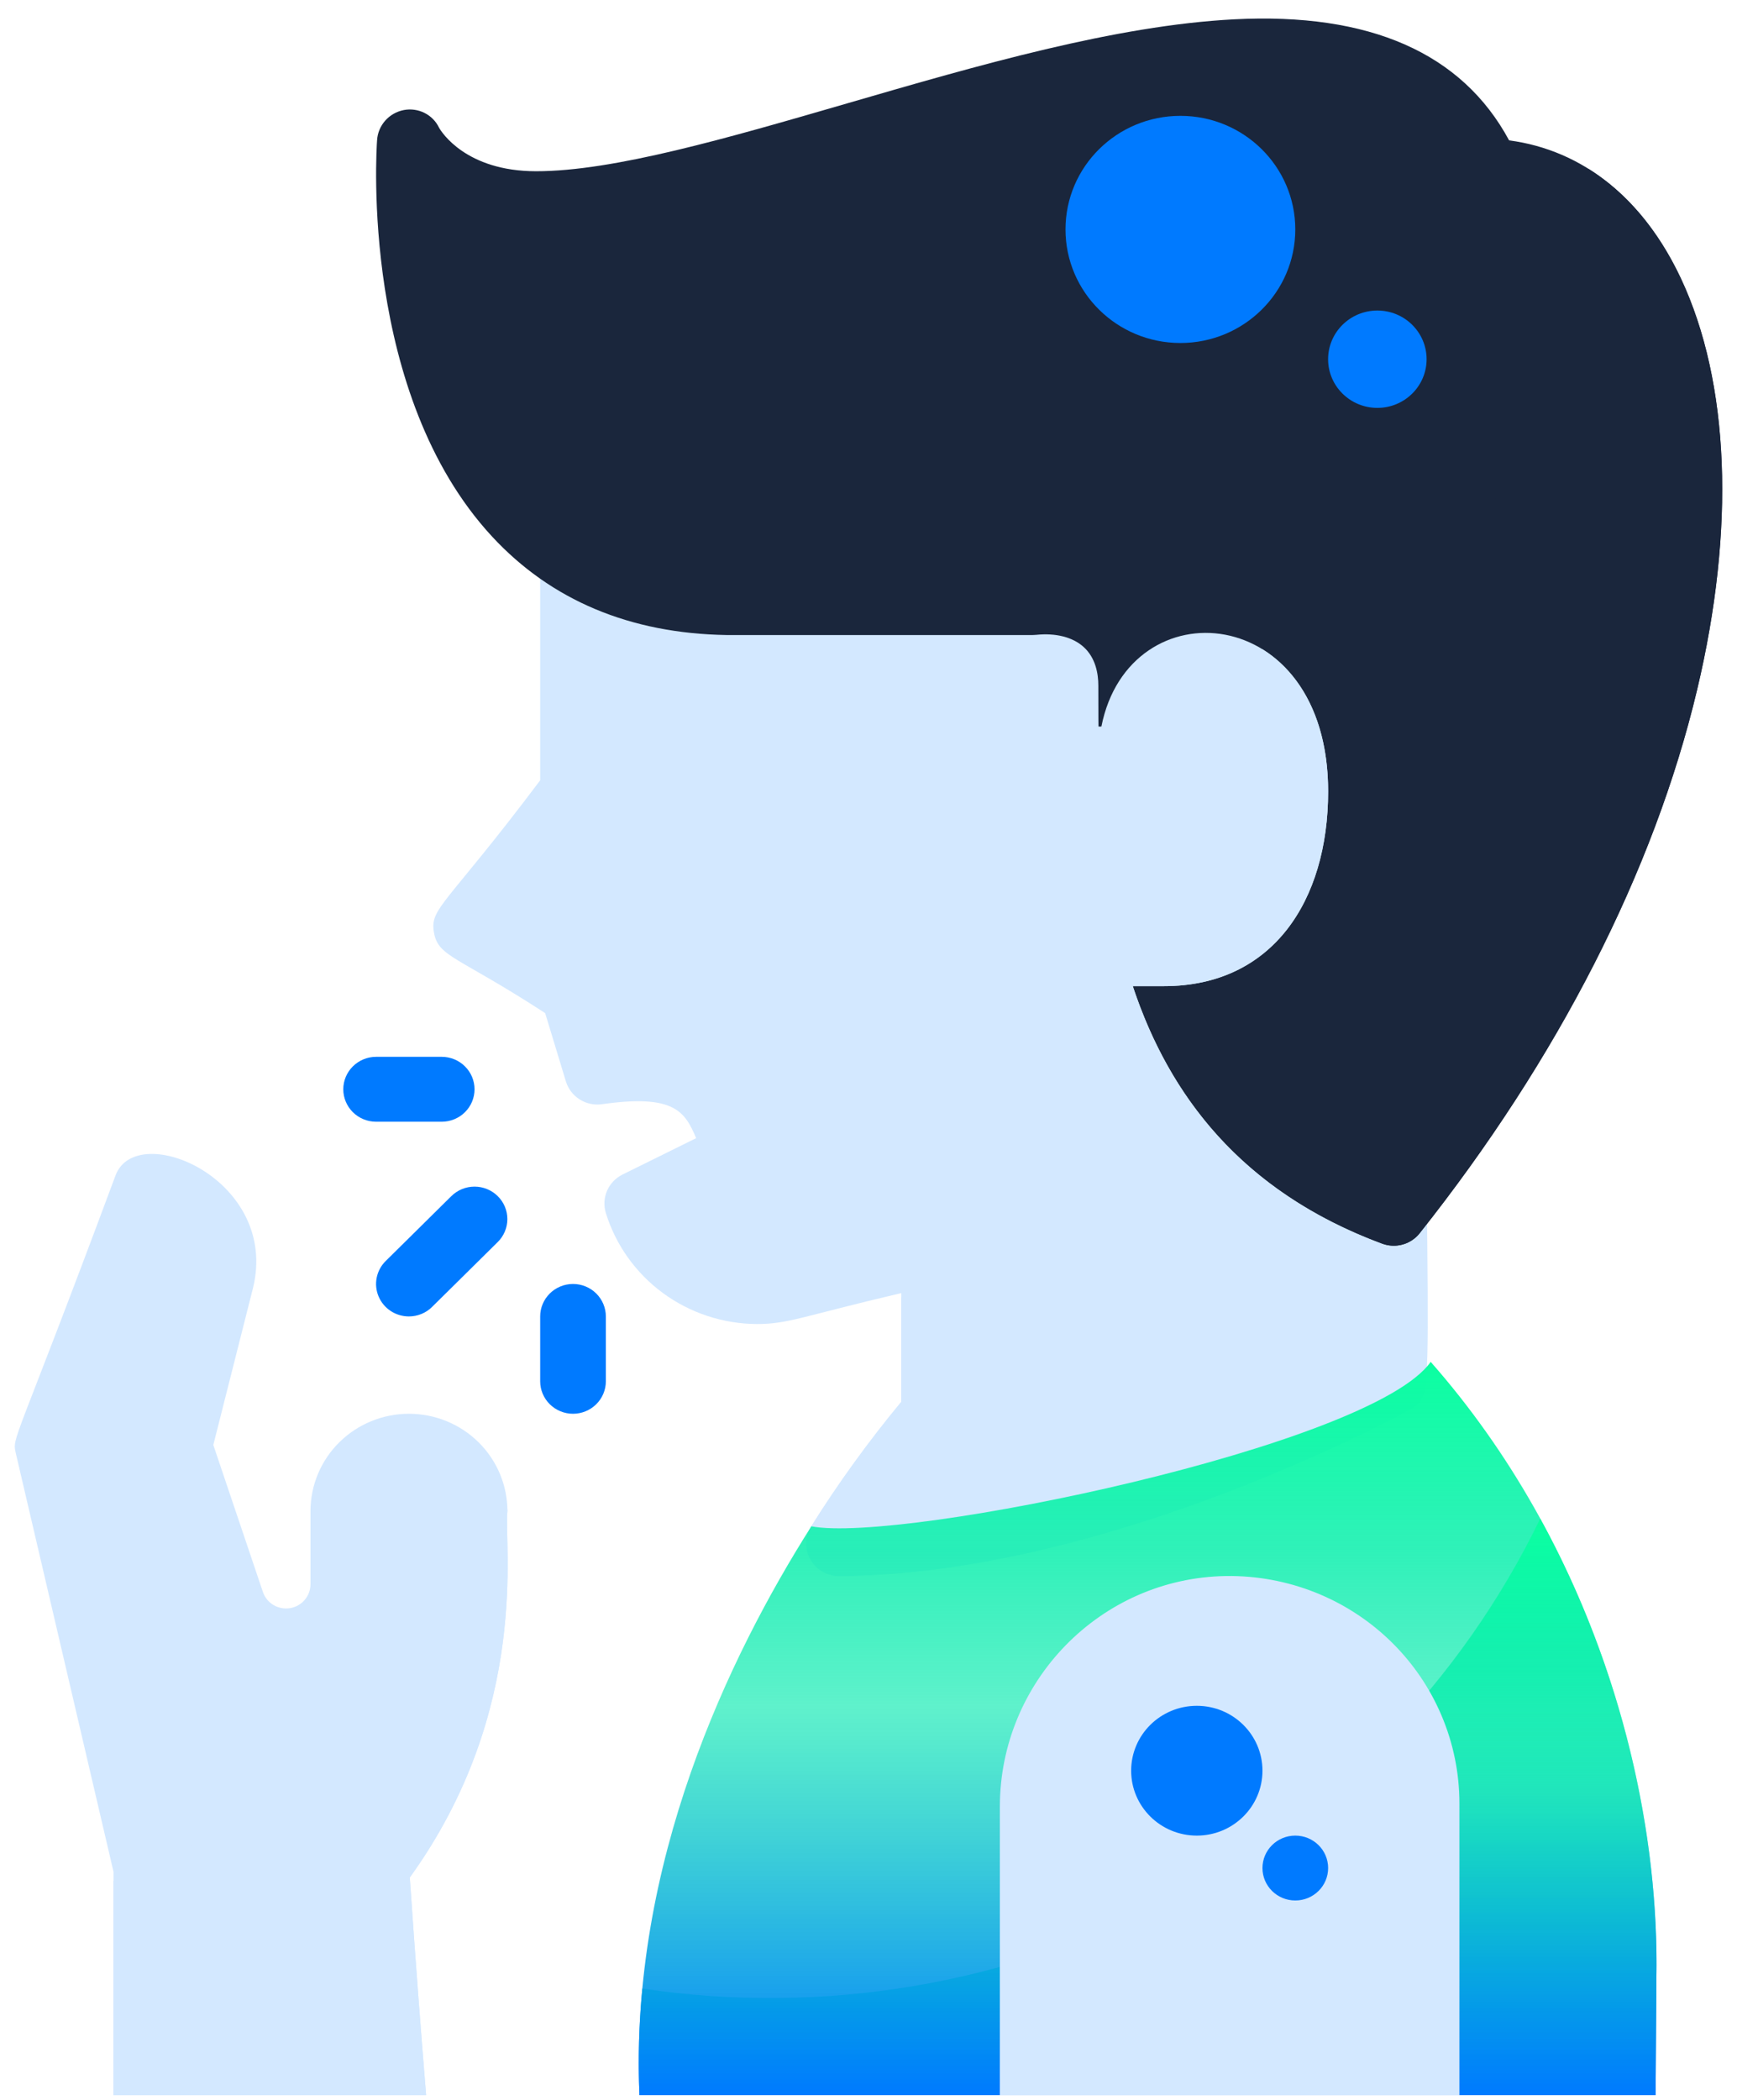 <svg width="67" height="81" viewBox="0 0 67 81" fill="none" xmlns="http://www.w3.org/2000/svg">
<path d="M31.29 58.864C32.341 57.191 33.501 55.587 34.764 54.063V49.87C30.913 50.774 30.413 51.063 29.19 51.063C27.884 51.056 26.614 50.636 25.566 49.865C24.518 49.094 23.748 48.011 23.367 46.776C23.281 46.494 23.299 46.191 23.417 45.92C23.535 45.65 23.747 45.429 24.013 45.297L26.852 43.895C26.419 42.865 26.003 42.189 23.221 42.586C22.921 42.628 22.615 42.563 22.36 42.402C22.104 42.24 21.916 41.994 21.828 41.707L21.028 39.072C17.646 36.873 16.913 36.914 16.741 35.976C16.565 35.015 17.192 34.941 20.836 30.094V20.736H55.022C54.773 54.139 55.611 53.685 54.371 54.367C53.898 54.626 42.671 60.727 32.369 60.78C32.142 60.781 31.92 60.722 31.724 60.609C31.528 60.496 31.367 60.333 31.256 60.138C31.146 59.942 31.091 59.72 31.097 59.496C31.103 59.272 31.17 59.054 31.29 58.864Z" fill="#D3E8FF"/>
<path d="M34.769 50.029V54.063C33.506 55.587 32.345 57.191 31.295 58.864C31.174 59.054 31.108 59.272 31.102 59.496C31.096 59.72 31.151 59.942 31.262 60.137C31.372 60.333 31.533 60.496 31.729 60.609C31.925 60.722 32.148 60.781 32.374 60.78C42.676 60.727 53.903 54.627 54.376 54.366C54.573 54.258 54.738 54.099 54.852 53.907C54.967 53.715 55.027 53.496 55.027 53.273V26.454C53.611 31.613 51.061 36.401 47.559 40.476C44.058 44.55 39.691 47.812 34.769 50.029Z" fill="#D3E8FF"/>
<path d="M63.86 80.804H24.666C24.281 71.878 28.109 63.892 31.295 58.865C34.769 59.53 52.906 55.776 55.185 52.522C61.358 59.53 64.031 68.749 63.89 76.306L63.86 80.804Z" fill="url(#paint0_linear_202_645)"/>
<path d="M59.41 58.569C56.362 64.857 51.352 70.012 45.117 73.274C38.882 76.537 31.752 77.735 24.776 76.692C24.645 78.058 24.608 79.432 24.666 80.804H63.86L63.89 76.305C63.993 70.777 62.588 64.36 59.41 58.569Z" fill="url(#paint1_linear_202_645)"/>
<path d="M53.761 48.043C53.609 48.043 53.458 48.016 53.316 47.963C42.365 43.898 42.365 32.969 42.365 26.439C42.365 25.991 42.266 25.368 41.788 24.943C41.368 24.569 40.72 24.406 39.964 24.484C39.921 24.488 39.877 24.491 39.833 24.491H28.021C24.299 24.429 21.258 23.151 18.981 20.693C13.9 15.207 14.516 5.804 14.545 5.406C14.562 5.128 14.673 4.862 14.859 4.652C15.045 4.442 15.296 4.299 15.574 4.244C15.846 4.192 16.128 4.231 16.375 4.355C16.622 4.479 16.82 4.681 16.937 4.929C17.024 5.081 17.969 6.604 20.678 6.604C23.666 6.604 28.034 5.335 32.659 3.992C37.752 2.512 43.019 0.982 47.607 0.745C52.832 0.476 56.395 2.045 58.21 5.414C61.054 5.789 63.387 7.655 64.835 10.737C66.718 14.749 66.941 20.385 65.46 26.607C63.798 33.591 60.097 40.838 54.757 47.564C54.639 47.714 54.487 47.834 54.315 47.917C54.142 48 53.953 48.043 53.761 48.043Z" fill="#1A263C"/>
<path d="M64.835 10.737C63.946 8.846 62.724 7.415 61.255 6.503C60.801 12.294 58.871 17.877 55.646 22.733C52.421 27.588 48.005 31.558 42.81 34.272C43.659 39.67 46.128 45.295 53.316 47.963C53.568 48.057 53.843 48.069 54.102 47.997C54.361 47.925 54.591 47.773 54.757 47.564C60.097 40.838 63.797 33.591 65.46 26.607C66.941 20.385 66.718 14.749 64.835 10.737Z" fill="#1A263C"/>
<path d="M44.898 38.032H39.833V28.021H42.483C43.557 22.585 51.229 23.177 51.229 30.523C51.229 34.747 49.076 38.032 44.898 38.032Z" fill="#D3E8FF"/>
<path d="M45.531 13.228C47.978 13.228 49.962 11.267 49.962 8.848C49.962 6.429 47.978 4.468 45.531 4.468C43.083 4.468 41.099 6.429 41.099 8.848C41.099 11.267 43.083 13.228 45.531 13.228Z" fill="#007AFF"/>
<path d="M53.128 15.731C54.177 15.731 55.027 14.89 55.027 13.854C55.027 12.817 54.177 11.976 53.128 11.976C52.079 11.976 51.228 12.817 51.228 13.854C51.228 14.89 52.079 15.731 53.128 15.731Z" fill="#007AFF"/>
<path d="M56.293 80.804H38.567V69.674C38.567 64.867 42.429 60.856 47.293 60.782C48.468 60.766 49.634 60.98 50.725 61.412C51.815 61.845 52.808 62.487 53.645 63.302C54.483 64.117 55.148 65.088 55.602 66.159C56.057 67.23 56.292 68.38 56.293 69.541V80.804Z" fill="#D3E8FF"/>
<path d="M48.695 25.04C48.695 25.066 48.696 25.091 48.696 25.116C48.697 27.805 47.935 30.44 46.498 32.723C45.06 35.006 43.004 36.845 40.563 38.032H44.898C49.076 38.032 51.229 34.747 51.229 30.523C51.229 27.737 50.124 25.923 48.695 25.04Z" fill="#D3E8FF"/>
<path d="M46.164 70.793C47.562 70.793 48.696 69.672 48.696 68.29C48.696 66.907 47.562 65.787 46.164 65.787C44.765 65.787 43.631 66.907 43.631 68.29C43.631 69.672 44.765 70.793 46.164 70.793Z" fill="#007AFF"/>
<path d="M49.962 73.295C50.662 73.295 51.229 72.735 51.229 72.044C51.229 71.353 50.662 70.793 49.962 70.793C49.263 70.793 48.696 71.353 48.696 72.044C48.696 72.735 49.263 73.295 49.962 73.295Z" fill="#007AFF"/>
<path d="M17.038 43.261H14.507C14.172 43.261 13.85 43.13 13.612 42.895C13.375 42.66 13.241 42.342 13.241 42.01C13.241 41.678 13.375 41.36 13.612 41.125C13.85 40.89 14.172 40.758 14.507 40.758H17.038C17.374 40.758 17.696 40.89 17.933 41.125C18.171 41.36 18.304 41.678 18.304 42.01C18.304 42.342 18.171 42.66 17.933 42.895C17.696 43.13 17.374 43.261 17.038 43.261Z" fill="#007AFF"/>
<path d="M22.102 54.524C21.767 54.524 21.445 54.392 21.207 54.157C20.97 53.923 20.836 53.604 20.836 53.273V50.77C20.836 50.438 20.97 50.12 21.207 49.885C21.445 49.65 21.767 49.518 22.102 49.518C22.438 49.518 22.76 49.65 22.998 49.885C23.235 50.12 23.369 50.438 23.369 50.77V53.273C23.369 53.604 23.235 53.923 22.998 54.157C22.76 54.392 22.438 54.524 22.102 54.524Z" fill="#007AFF"/>
<path d="M15.772 50.77C15.521 50.77 15.276 50.697 15.068 50.559C14.86 50.422 14.698 50.226 14.602 49.997C14.506 49.769 14.481 49.517 14.53 49.274C14.579 49.032 14.699 48.809 14.876 48.634L17.409 46.131C17.646 45.896 17.968 45.764 18.304 45.764C18.64 45.764 18.962 45.896 19.199 46.131C19.437 46.365 19.57 46.684 19.57 47.016C19.57 47.347 19.437 47.666 19.199 47.901L16.667 50.403C16.55 50.52 16.41 50.612 16.256 50.675C16.103 50.738 15.938 50.77 15.772 50.77Z" fill="#007AFF"/>
<path d="M4.378 72.187V80.804H16.437C16.26 78.658 16.047 75.919 15.806 72.409C20.499 65.898 19.422 59.487 19.572 58.279C19.572 57.283 19.172 56.328 18.46 55.624C17.747 54.92 16.781 54.524 15.774 54.524C14.767 54.524 13.8 54.92 13.088 55.624C12.376 56.328 11.976 57.283 11.976 58.279V61.102C11.976 61.323 11.896 61.537 11.751 61.705C11.606 61.874 11.406 61.986 11.185 62.021C10.964 62.056 10.738 62.013 10.547 61.899C10.356 61.784 10.212 61.606 10.141 61.397L8.228 55.726L9.75 49.71C10.816 45.495 5.28 43.161 4.459 45.325C0.542 55.856 0.458 55.398 0.612 56.057L4.378 72.187Z" fill="#D3E8FF"/>
<path d="M19.572 58.279C19.572 58.251 19.57 58.223 19.57 58.195C16.572 64.738 11.128 69.879 4.378 72.54V80.804H16.437C16.26 78.658 16.047 75.919 15.806 72.409C20.499 65.899 19.422 59.487 19.572 58.279Z" fill="#D3E8FF"/>
<defs>
<linearGradient id="paint0_linear_202_645" x1="44.267" y1="52.522" x2="44.267" y2="80.804" gradientUnits="userSpaceOnUse">
<stop stop-color="#0BFFA1"/>
<stop offset="0.255" stop-color="#0AEFAC" stop-opacity="0.85"/>
<stop offset="0.47" stop-color="#09EAB0" stop-opacity="0.65"/>
<stop offset="1" stop-color="#007AFF"/>
<stop offset="1" stop-color="#007AFF" stop-opacity="0.29"/>
</linearGradient>
<linearGradient id="paint1_linear_202_645" x1="44.267" y1="58.569" x2="44.267" y2="80.804" gradientUnits="userSpaceOnUse">
<stop stop-color="#0BFFA1"/>
<stop offset="0.255" stop-color="#0AEFAC" stop-opacity="0.85"/>
<stop offset="0.47" stop-color="#09EAB0" stop-opacity="0.65"/>
<stop offset="1" stop-color="#007AFF"/>
<stop offset="1" stop-color="#007AFF" stop-opacity="0.29"/>
</linearGradient>
</defs>
</svg>
